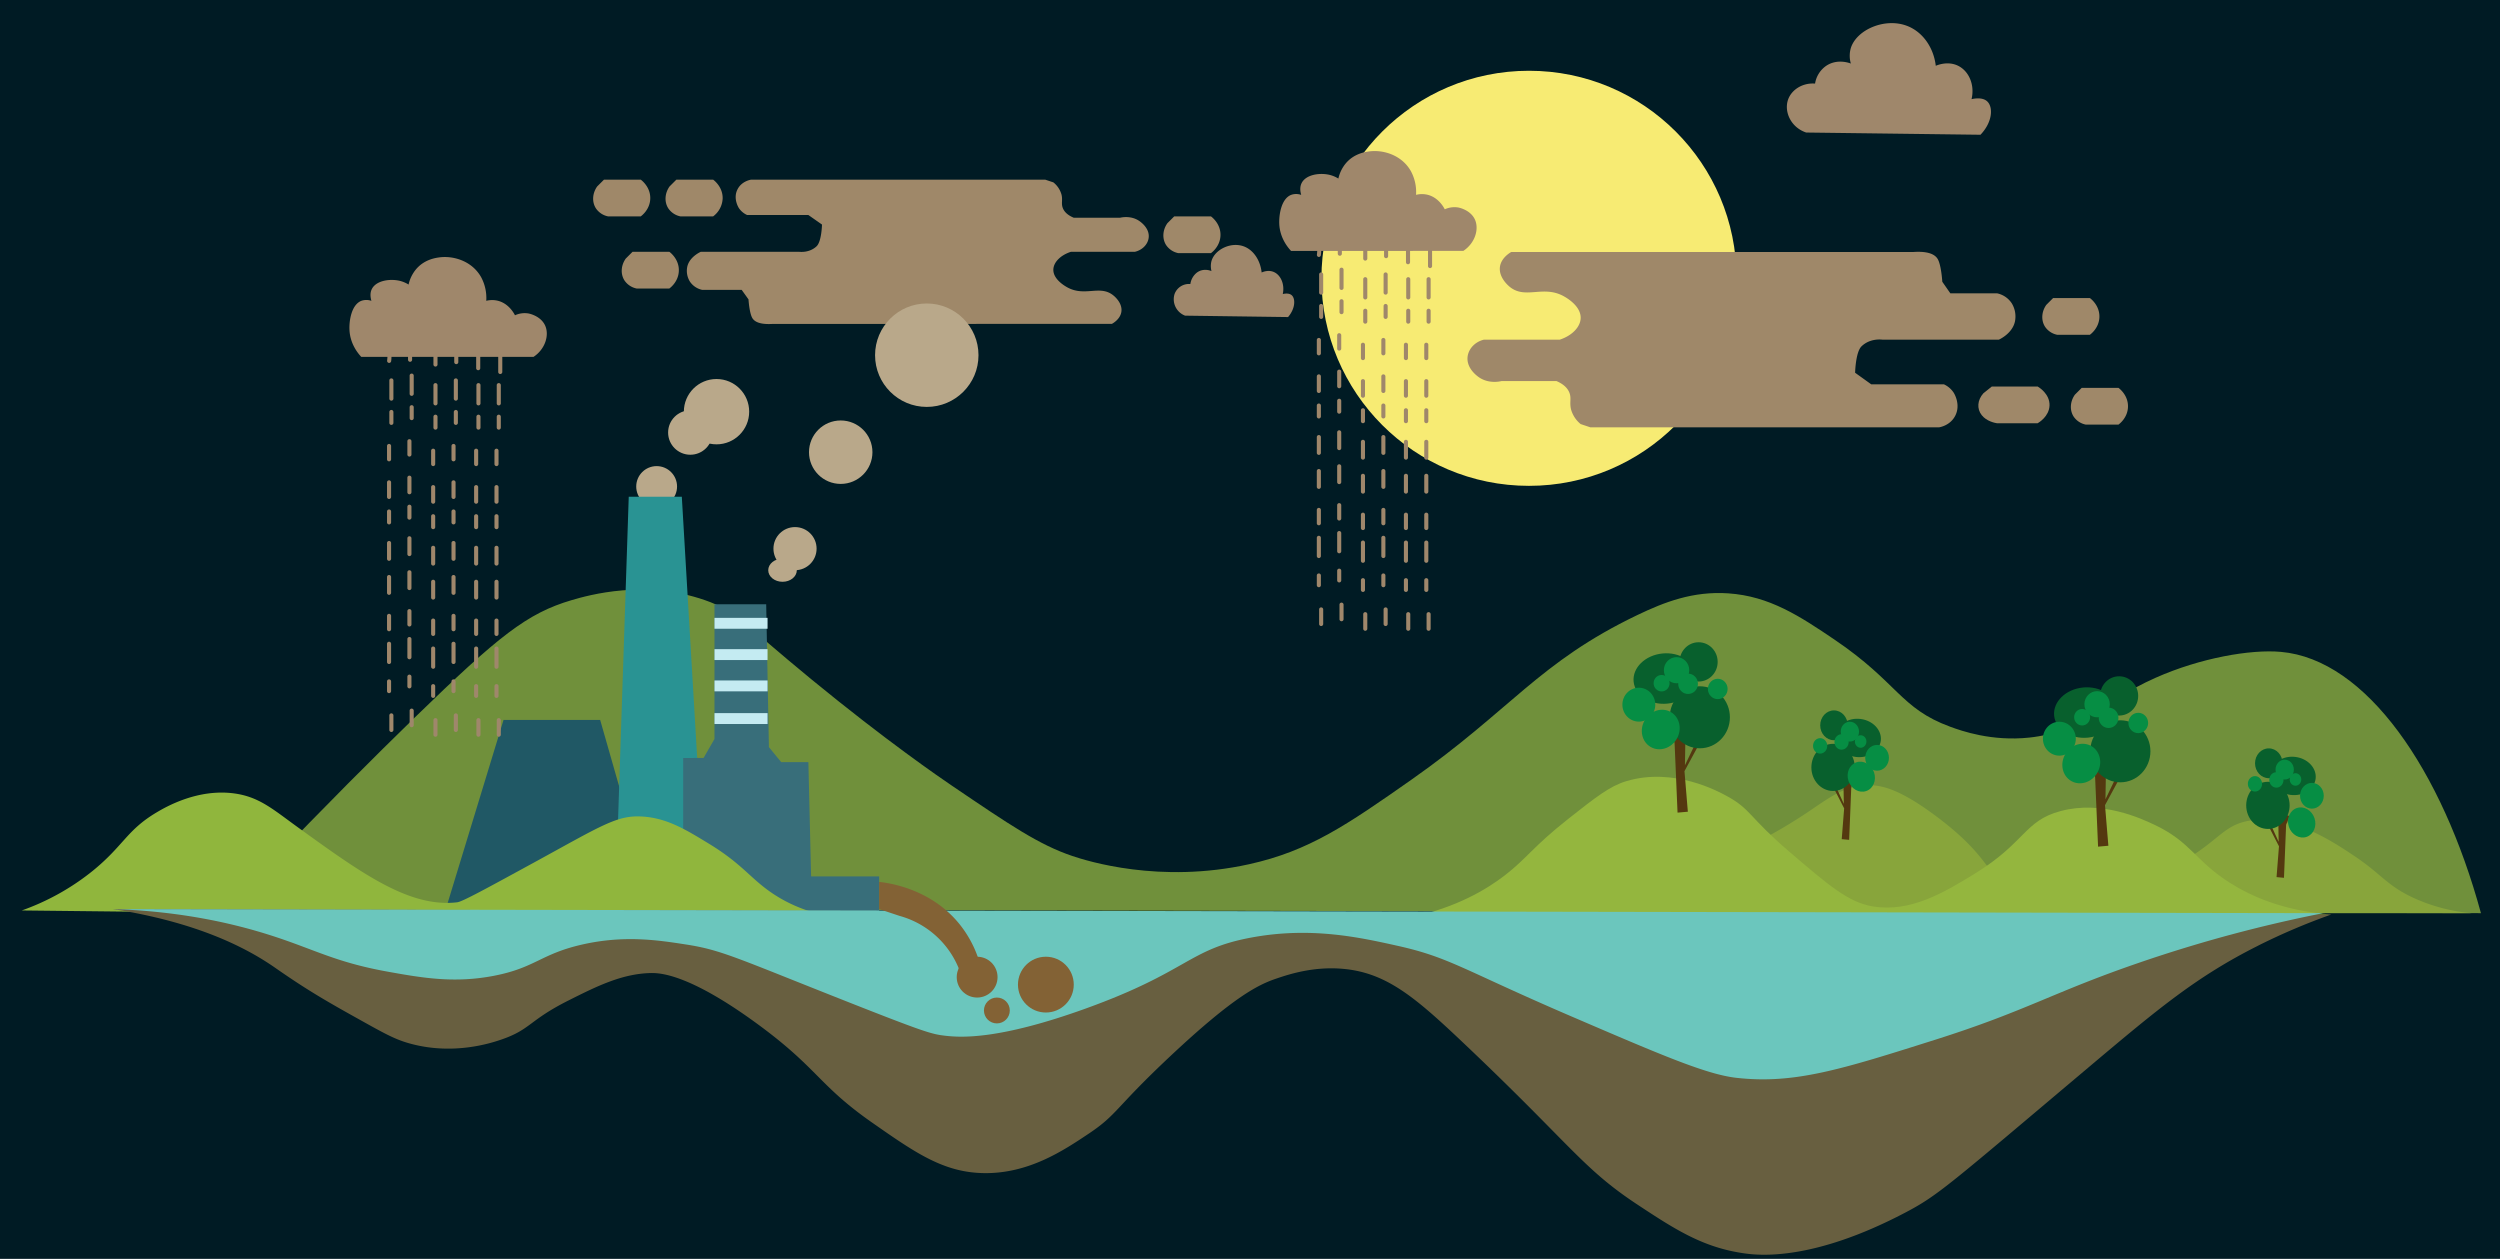 <svg xmlns="http://www.w3.org/2000/svg" viewBox="0 0 1837 925"><defs><style>.cls-1{fill:#001b24;}.cls-2{fill:#9f8869;}.cls-3{fill:#b9a88a;}.cls-4{fill:#70903b;}.cls-5{fill:#88a53b;}.cls-6{fill:#94b63e;}.cls-7{fill:#205865;}.cls-8{fill:#299393;}.cls-9{fill:#386e7a;}.cls-10{fill:#c4ebf2;}.cls-11{fill:#90b63d;}.cls-12{fill:#685f40;}.cls-13{fill:#6bc6bd;}.cls-14{fill:#f7eb73;}.cls-15{fill:#9f876b;}.cls-16{fill:#543810;}.cls-17{fill:#08602d;}.cls-18{fill:#068e44;}.cls-19{fill:#836235;}</style></defs><g id="Layer_5" data-name="Layer 5"><rect class="cls-1" width="1837" height="925"/></g><g id="Layer_2" data-name="Layer 2"><path class="cls-2" d="M795,285H579c-.72.11-7,1.2-10,7-3.62,6.88.78,13.67,1,14a14.36,14.36,0,0,0,6,5h45l10,7s-.26,12.5-4,16c-5.17,4.84-11.94,4.13-13,4H542s-8.34,3.51-10,11a15,15,0,0,0,2,11,14.53,14.53,0,0,0,9,6h29l5,7s.63,10.48,3,14c1.52,2.26,5.15,4.65,15,4H844c1-.56,6.26-3.59,7-9,.87-6.32-5-11.23-6-12-9.89-7.94-20.93,1.4-34-6-1.49-.84-10.25-5.81-10-13,.19-5.4,5.39-10.59,13-13h47c5.31-1.27,9.29-5.26,10-10,1-6.5-4.71-11-6-12-6.26-4.93-13.87-3.27-15-3H816c-5-2.1-7.08-4.73-8-7-1.4-3.45,0-5.84-1-10a17.4,17.4,0,0,0-6-9Z" transform="translate(-27 -153)"/><g id="Layer_6" data-name="Layer 6"><circle class="cls-3" cx="681" cy="261" r="38"/><circle class="cls-3" cx="526.5" cy="302.5" r="24"/><circle class="cls-3" cx="617.76" cy="332.27" r="23.31"/><circle class="cls-3" cx="584.18" cy="403.15" r="15.85"/><circle class="cls-3" cx="482.5" cy="357.5" r="15"/><ellipse class="cls-3" cx="575" cy="419" rx="10.5" ry="8.5"/><circle class="cls-3" cx="507.25" cy="317.82" r="16.32"/></g><path class="cls-4" d="M225,788c40.85-42.77,77.22-79,107-108,61.59-59.91,82.41-76.4,115-86,13.05-3.84,54-15.34,98,0,22.38,7.8,26.89,16,78,58,55.71,45.72,95,72.56,103,78,43,29.16,64.42,43.74,89,52,10.47,3.52,64,20.65,130,6,43.89-9.74,71.53-28.7,119-62,73.4-51.49,93.59-86.25,166-121,20-9.58,41-17.78,67-16,30.25,2.07,52.37,16.66,78,34,46.67,31.58,48.16,50.46,85,64,8.33,3.06,30.38,10.9,58,8,39-4.09,51.65-25.64,93-44,32.71-14.52,69.67-21,92-19,62.79,5.51,118.32,86.67,147,192L242,821Z" transform="translate(-27 -153)"/><path class="cls-5" d="M1270,793c38.11-14.2,65.9-30.23,85-43,15.51-10.37,27.19-19.85,45-20,9.24-.08,22.44,2.34,50,23,41.54,31.14,35.35,43.49,57,54,40.66,19.75,100.75-5.27,132-26,20.1-13.33,24-22.08,41-25,30.34-5.22,61,15.28,77,26,20.45,13.68,23.8,21.79,44,31a129.77,129.77,0,0,0,42,11H1263.47Z" transform="translate(-27 -153)"/><path class="cls-6" d="M1064,827c33.48-7.35,55.24-20.36,69-31,15.73-12.17,20.55-20.89,46-41,20.55-16.23,30.82-24.35,43-28,34.85-10.44,67.67,7.54,74,11,17.83,9.77,15.82,15.18,46,41,28.82,24.67,43.23,37,61,40,28.08,4.74,53.08-10.57,75-24,37.25-22.82,36.41-38.87,63-46,30.43-8.16,59.26,5.41,69,10,27.24,12.83,29.87,26.57,56,43,15.28,9.6,38.85,20.3,74,23Z" transform="translate(-27 -153)"/><path class="cls-2" d="M524,285h27c.54.39,7.26,5.36,7,14a17.26,17.26,0,0,1-7,13H527a14.09,14.09,0,0,1-9-6c-2.94-4.68-2.56-11,1-16Z" transform="translate(-27 -153)"/><path class="cls-2" d="M470.81,285h27c.54.39,7.26,5.36,7,14-.25,8-6.31,12.5-7,13h-24a14.09,14.09,0,0,1-9-6c-2.94-4.68-2.56-11,1-16Z" transform="translate(-27 -153)"/><path class="cls-2" d="M491.81,338h27c.54.39,7.26,5.36,7,14-.25,8-6.31,12.5-7,13h-24a14.09,14.09,0,0,1-9-6c-2.94-4.68-2.56-11,1-16Z" transform="translate(-27 -153)"/><path class="cls-2" d="M889.81,312h27c.54.39,7.26,5.36,7,14-.25,8-6.31,12.5-7,13h-24a14.09,14.09,0,0,1-9-6c-2.94-4.68-2.56-11,1-16Z" transform="translate(-27 -153)"/><path class="cls-2" d="M1556.64,438h27c.54.39,7.26,5.36,7,14-.25,8-6.31,12.5-7,13h-24a14.07,14.07,0,0,1-9-6c-2.94-4.68-2.56-11,1-16Z" transform="translate(-27 -153)"/><path class="cls-2" d="M1490.6,437h33.66c.68.39,9.06,5.36,8.73,14-.3,8-7.86,12.5-8.73,13h-29.92c-1.32-.21-7.58-1.35-11.22-6s-3.19-11,1.25-16Z" transform="translate(-27 -153)"/><path class="cls-2" d="M1535.64,372h27c.54.39,7.26,5.36,7,14-.25,8-6.31,12.5-7,13h-24a14.07,14.07,0,0,1-9-6c-2.94-4.68-2.56-11,1-16Z" transform="translate(-27 -153)"/></g><g id="Layer_3" data-name="Layer 3"><polygon class="cls-7" points="370 529 323 683 485 683 441 529 370 529"/><polygon class="cls-8" points="462 365 453 637 517 637 501 365 462 365"/><polygon class="cls-9" points="525 444 525 543 517 556.91 502 557 502 621 536 666 608 676 646 676 646 644 596 644 594 560 574 560 565 549 563 444 525 444"/><rect class="cls-10" x="525" y="454" width="39" height="8"/><rect class="cls-10" x="525" y="477" width="39" height="8"/><rect class="cls-10" x="525" y="500" width="39" height="8"/><rect class="cls-10" x="525" y="524" width="39" height="8"/><path class="cls-11" d="M673,829c-37.77,1.2-61.42-8.75-76-18-18.27-11.59-23.07-22.18-49-38-17.28-10.55-31-18.9-49-20-18.58-1.14-29.14,6.2-80,34-34.82,19-52.22,28.55-56,29-35.09,4.16-70.08-21.12-117-55-18.46-13.33-28.56-22.53-47-25-26.8-3.59-50.06,9.87-57,14-22,13.1-24.16,24.47-47,43a177.2,177.2,0,0,1-52,29Z" transform="translate(-27 -153)"/><path class="cls-12" d="M110,821c60.72,9.53,96.88,27.61,119,43,25.81,18,40.21,26,69,42,14.52,8.08,21.39,11.43,31,14,31.33,8.38,58.42-.43,66-3,22.12-7.5,20.37-14.15,50-29,20.28-10.17,38.91-19.5,60-20,6.48-.15,27.58.19,78,37,45.41,33.15,45,45.06,85,73,31.76,22.17,52.4,36.58,82,37,32.94.47,58.53-16.65,77-29,21.15-14.14,18.86-18.39,60-57,47.38-44.47,65.12-52.63,78-57,9.31-3.16,27.82-9.25,50-7,31.35,3.18,52.37,21.22,88,55,78.81,74.71,86.7,91.37,127,118,28.11,18.57,48.52,31.74,79,36,10.83,1.51,50.09,5.7,118-30,24.17-12.71,31.31-19.61,135-107,51.51-43.42,79.29-66.52,124-89a463.28,463.28,0,0,1,54-23Z" transform="translate(-27 -153)"/><path class="cls-13" d="M1600,860a1028.68,1028.68,0,0,1,134-36L110,821c50.83,1.58,89.32,10.86,115,19,32.79,10.39,48,20,87,27,25.62,4.62,49,8.62,78,3,30.44-5.9,34.41-16.1,65-23,30.93-7,55.93-3.11,76,0,26.45,4.09,36.8,9.79,121,43,54.15,21.36,59.74,22.89,69,24,11.67,1.4,39.39,3.34,104-20,75.26-27.19,75.1-43.36,121-52,44-8.28,80.06-.23,108,6,38.42,8.56,47.9,17.56,128,52,65.92,28.34,98.89,42.52,121,45,42.45,4.77,77-6.15,146-28C1516.61,895.6,1535.25,882.14,1600,860Z" transform="translate(-27 -153)"/></g><g id="Layer_4" data-name="Layer 4"><circle class="cls-14" cx="1123.5" cy="204.5" r="152.5"/><path class="cls-15" d="M1102.27,337.35c8.35-5.51,11.59-15.49,8.69-22.58-3.08-7.51-12-9.23-12.41-9.3a17.09,17.09,0,0,0-9.93,1.33c-.72-1.42-4.53-8.55-12.41-10.63a17.48,17.48,0,0,0-8.69,0,32.38,32.38,0,0,0-3.72-17.26c-6.69-12.06-20.56-16.11-31-14.61-2.79.4-11.31,1.61-17.37,9.29a26.64,26.64,0,0,0-5,10.63,22.16,22.16,0,0,0-6.2-2.66c-7.4-1.87-18.3-.34-21.1,6.65-.5,1.24-1.22,3.84,0,8a11,11,0,0,0-7.45,0c-7.35,2.95-8.95,14.92-8.68,21.26.44,10.55,6.56,17.66,8.68,19.92Z" transform="translate(-27 -153)"/><path class="cls-15" d="M994.12,331.75c.2.7.38,1.4.51,2.11a14.33,14.33,0,0,1,.24,1.93c0,.73.06,1.46,0,2.19s-.11,1.51-.17,1.93a1.55,1.55,0,0,0,1,1.85,1.51,1.51,0,0,0,1.84-1.05A22.52,22.52,0,0,0,997,331a1.5,1.5,0,0,0-2.89.8Z" transform="translate(-27 -153)"/><path class="cls-15" d="M1010,334.08v5.35a1.5,1.5,0,1,0,3,0v-5.35a1.5,1.5,0,1,0-3,0Z" transform="translate(-27 -153)"/><path class="cls-15" d="M1028.7,333.19V343a1.5,1.5,0,0,0,3,0v-9.81a1.51,1.51,0,0,0-1.5-1.5,1.53,1.53,0,0,0-1.5,1.5Z" transform="translate(-27 -153)"/><path class="cls-15" d="M1044,330.51v10.71a1.5,1.5,0,0,0,3,0V330.51a1.5,1.5,0,0,0-3,0Z" transform="translate(-27 -153)"/><path class="cls-15" d="M1060.11,331.41v14.26a1.5,1.5,0,0,0,3,0V331.41a1.5,1.5,0,0,0-3,0Z" transform="translate(-27 -153)"/><path class="cls-15" d="M1076.3,328v20.51a1.5,1.5,0,0,0,3,0V328a1.5,1.5,0,0,0-3,0Z" transform="translate(-27 -153)"/><path class="cls-15" d="M1028.7,358.16v13.38a1.5,1.5,0,0,0,3,0V358.16a1.5,1.5,0,0,0-3,0Z" transform="translate(-27 -153)"/><path class="cls-15" d="M1028.7,381.35v8a1.5,1.5,0,1,0,3,0v-8a1.5,1.5,0,0,0-3,0Z" transform="translate(-27 -153)"/><path class="cls-15" d="M1027,406.32v9.81a1.5,1.5,0,1,0,3,0v-9.81a1.5,1.5,0,1,0-3,0Z" transform="translate(-27 -153)"/><path class="cls-15" d="M1027,433.07v10.7a1.5,1.5,0,0,0,3,0v-10.7a1.5,1.5,0,1,0-3,0Z" transform="translate(-27 -153)"/><path class="cls-15" d="M1027,454.47v8a1.5,1.5,0,0,0,3,0v-8a1.5,1.5,0,0,0-3,0Z" transform="translate(-27 -153)"/><path class="cls-15" d="M1027,477.66v11.6a1.5,1.5,0,0,0,3,0v-11.6a1.5,1.5,0,0,0-3,0Z" transform="translate(-27 -153)"/><path class="cls-15" d="M1027,502.63v11.6a1.5,1.5,0,0,0,3,0v-11.6a1.5,1.5,0,0,0-3,0Z" transform="translate(-27 -153)"/><path class="cls-15" d="M1027,531.17V541a1.5,1.5,0,0,0,3,0v-9.81a1.5,1.5,0,0,0-3,0Z" transform="translate(-27 -153)"/><path class="cls-15" d="M1027,551.68v13.38a1.5,1.5,0,0,0,3,0V551.68a1.5,1.5,0,0,0-3,0Z" transform="translate(-27 -153)"/><path class="cls-15" d="M1027,579.33v7.13a1.5,1.5,0,0,0,3,0v-7.13a1.5,1.5,0,1,0-3,0Z" transform="translate(-27 -153)"/><path class="cls-15" d="M1028.7,604.3V615a1.5,1.5,0,0,0,3,0V604.3a1.5,1.5,0,0,0-3,0Z" transform="translate(-27 -153)"/><path class="cls-15" d="M1043.66,354.67V368a1.5,1.5,0,0,0,3,0V354.67a1.5,1.5,0,0,0-3,0Z" transform="translate(-27 -153)"/><path class="cls-15" d="M1043.66,377.85v8a1.5,1.5,0,0,0,3,0v-8a1.5,1.5,0,0,0-3,0Z" transform="translate(-27 -153)"/><path class="cls-15" d="M1042,402.82v9.81a1.5,1.5,0,1,0,3,0v-9.81a1.5,1.5,0,1,0-3,0Z" transform="translate(-27 -153)"/><path class="cls-15" d="M1042,429.58v10.7a1.5,1.5,0,0,0,3,0v-10.7a1.5,1.5,0,1,0-3,0Z" transform="translate(-27 -153)"/><path class="cls-15" d="M1042,451v8a1.5,1.5,0,0,0,3,0v-8a1.5,1.5,0,0,0-3,0Z" transform="translate(-27 -153)"/><path class="cls-15" d="M1042,474.17v11.59a1.5,1.5,0,0,0,3,0V474.17a1.5,1.5,0,0,0-3,0Z" transform="translate(-27 -153)"/><path class="cls-15" d="M1042,499.14v11.59a1.5,1.5,0,0,0,3,0V499.14a1.5,1.5,0,0,0-3,0Z" transform="translate(-27 -153)"/><path class="cls-15" d="M1042,527.68v9.81a1.5,1.5,0,0,0,3,0v-9.81a1.5,1.5,0,1,0-3,0Z" transform="translate(-27 -153)"/><path class="cls-15" d="M1042,548.19v13.38a1.5,1.5,0,0,0,3,0V548.19a1.5,1.5,0,0,0-3,0Z" transform="translate(-27 -153)"/><path class="cls-15" d="M1042,575.83V583a1.5,1.5,0,0,0,3,0v-7.14a1.5,1.5,0,1,0-3,0Z" transform="translate(-27 -153)"/><path class="cls-15" d="M1043.66,600.81v10.7a1.5,1.5,0,0,0,3,0v-10.7a1.5,1.5,0,0,0-3,0Z" transform="translate(-27 -153)"/><path class="cls-15" d="M1060.28,358.16v13.38a1.5,1.5,0,0,0,3,0V358.16a1.5,1.5,0,0,0-3,0Z" transform="translate(-27 -153)"/><path class="cls-15" d="M1060.28,381.35v8a1.5,1.5,0,1,0,3,0v-8a1.5,1.5,0,0,0-3,0Z" transform="translate(-27 -153)"/><path class="cls-15" d="M1058.58,406.32v9.81a1.5,1.5,0,1,0,3,0v-9.81a1.5,1.5,0,1,0-3,0Z" transform="translate(-27 -153)"/><path class="cls-15" d="M1058.58,433.07v10.7a1.5,1.5,0,0,0,3,0v-10.7a1.5,1.5,0,1,0-3,0Z" transform="translate(-27 -153)"/><path class="cls-15" d="M1058.58,454.47v8a1.5,1.5,0,0,0,3,0v-8a1.5,1.5,0,0,0-3,0Z" transform="translate(-27 -153)"/><path class="cls-15" d="M1058.58,477.66v11.6a1.5,1.5,0,0,0,3,0v-11.6a1.5,1.5,0,0,0-3,0Z" transform="translate(-27 -153)"/><path class="cls-15" d="M1058.58,502.63v11.6a1.5,1.5,0,0,0,3,0v-11.6a1.5,1.5,0,0,0-3,0Z" transform="translate(-27 -153)"/><path class="cls-15" d="M1058.58,531.17V541a1.5,1.5,0,0,0,3,0v-9.81a1.5,1.5,0,0,0-3,0Z" transform="translate(-27 -153)"/><path class="cls-15" d="M1058.58,551.68v13.38a1.5,1.5,0,0,0,3,0V551.68a1.5,1.5,0,0,0-3,0Z" transform="translate(-27 -153)"/><path class="cls-15" d="M1058.58,579.33v7.13a1.5,1.5,0,0,0,3,0v-7.13a1.5,1.5,0,1,0-3,0Z" transform="translate(-27 -153)"/><path class="cls-15" d="M1060.28,604.3V615a1.5,1.5,0,0,0,3,0V604.3a1.5,1.5,0,0,0-3,0Z" transform="translate(-27 -153)"/><path class="cls-15" d="M1075.24,358.16v13.38a1.5,1.5,0,0,0,3,0V358.16a1.5,1.5,0,0,0-3,0Z" transform="translate(-27 -153)"/><path class="cls-15" d="M1075.24,381.35v8a1.5,1.5,0,1,0,3,0v-8a1.5,1.5,0,0,0-3,0Z" transform="translate(-27 -153)"/><path class="cls-15" d="M1073.54,406.32v9.81a1.5,1.5,0,1,0,3,0v-9.81a1.5,1.5,0,1,0-3,0Z" transform="translate(-27 -153)"/><path class="cls-15" d="M1073.54,433.07v10.7a1.5,1.5,0,0,0,3,0v-10.7a1.5,1.5,0,1,0-3,0Z" transform="translate(-27 -153)"/><path class="cls-15" d="M1073.54,454.47v8a1.5,1.5,0,0,0,3,0v-8a1.5,1.5,0,0,0-3,0Z" transform="translate(-27 -153)"/><path class="cls-15" d="M1073.54,477.66v11.6a1.5,1.5,0,0,0,3,0v-11.6a1.5,1.5,0,0,0-3,0Z" transform="translate(-27 -153)"/><path class="cls-15" d="M1073.54,502.63v11.6a1.5,1.5,0,0,0,3,0v-11.6a1.5,1.5,0,0,0-3,0Z" transform="translate(-27 -153)"/><path class="cls-15" d="M1073.54,531.17V541a1.5,1.5,0,0,0,3,0v-9.81a1.5,1.5,0,0,0-3,0Z" transform="translate(-27 -153)"/><path class="cls-15" d="M1073.54,551.68v13.38a1.5,1.5,0,0,0,3,0V551.68a1.5,1.5,0,0,0-3,0Z" transform="translate(-27 -153)"/><path class="cls-15" d="M1073.54,579.33v7.13a1.5,1.5,0,0,0,3,0v-7.13a1.5,1.5,0,1,0-3,0Z" transform="translate(-27 -153)"/><path class="cls-15" d="M1075.24,604.3V615a1.5,1.5,0,0,0,3,0V604.3a1.5,1.5,0,0,0-3,0Z" transform="translate(-27 -153)"/><path class="cls-15" d="M996.29,354.67V368a1.5,1.5,0,0,0,3,0V354.67a1.5,1.5,0,0,0-3,0Z" transform="translate(-27 -153)"/><path class="cls-15" d="M996.29,377.85v8a1.5,1.5,0,1,0,3,0v-8a1.5,1.5,0,1,0-3,0Z" transform="translate(-27 -153)"/><path class="cls-15" d="M994.59,402.82v9.81a1.5,1.5,0,0,0,3,0v-9.81a1.5,1.5,0,0,0-3,0Z" transform="translate(-27 -153)"/><path class="cls-15" d="M994.59,429.58v10.7a1.5,1.5,0,0,0,3,0v-10.7a1.5,1.5,0,0,0-3,0Z" transform="translate(-27 -153)"/><path class="cls-15" d="M994.59,451v8a1.5,1.5,0,0,0,3,0v-8a1.5,1.5,0,0,0-3,0Z" transform="translate(-27 -153)"/><path class="cls-15" d="M994.59,474.17v11.59a1.5,1.5,0,0,0,3,0V474.17a1.5,1.5,0,0,0-3,0Z" transform="translate(-27 -153)"/><path class="cls-15" d="M994.59,499.14v11.59a1.5,1.5,0,0,0,3,0V499.14a1.5,1.5,0,0,0-3,0Z" transform="translate(-27 -153)"/><path class="cls-15" d="M994.59,527.68v9.81a1.5,1.5,0,0,0,3,0v-9.81a1.5,1.5,0,0,0-3,0Z" transform="translate(-27 -153)"/><path class="cls-15" d="M994.59,548.19v13.38a1.5,1.5,0,0,0,3,0V548.19a1.5,1.5,0,0,0-3,0Z" transform="translate(-27 -153)"/><path class="cls-15" d="M994.59,575.83V583a1.5,1.5,0,0,0,3,0v-7.14a1.5,1.5,0,0,0-3,0Z" transform="translate(-27 -153)"/><path class="cls-15" d="M996.29,600.81v10.7a1.5,1.5,0,0,0,3,0v-10.7a1.5,1.5,0,0,0-3,0Z" transform="translate(-27 -153)"/><path class="cls-15" d="M1011.25,351.17v13.38a1.5,1.5,0,0,0,3,0V351.17a1.5,1.5,0,0,0-3,0Z" transform="translate(-27 -153)"/><path class="cls-15" d="M1011.25,374.36v8a1.5,1.5,0,0,0,3,0v-8a1.5,1.5,0,0,0-3,0Z" transform="translate(-27 -153)"/><path class="cls-15" d="M1009.55,399.33v9.81a1.5,1.5,0,1,0,3,0v-9.81a1.5,1.5,0,1,0-3,0Z" transform="translate(-27 -153)"/><path class="cls-15" d="M1009.55,426.09v10.7a1.5,1.5,0,0,0,3,0v-10.7a1.5,1.5,0,1,0-3,0Z" transform="translate(-27 -153)"/><path class="cls-15" d="M1009.55,447.49v8a1.5,1.5,0,0,0,3,0v-8a1.51,1.51,0,0,0-1.5-1.5,1.53,1.53,0,0,0-1.5,1.5Z" transform="translate(-27 -153)"/><path class="cls-15" d="M1009.55,470.68v11.59a1.5,1.5,0,0,0,3,0V470.68a1.5,1.5,0,0,0-3,0Z" transform="translate(-27 -153)"/><path class="cls-15" d="M1009.55,495.65v11.59a1.5,1.5,0,0,0,3,0V495.65a1.5,1.5,0,0,0-3,0Z" transform="translate(-27 -153)"/><path class="cls-15" d="M1009.55,524.18V534a1.5,1.5,0,0,0,3,0v-9.81a1.5,1.5,0,0,0-3,0Z" transform="translate(-27 -153)"/><path class="cls-15" d="M1009.55,544.7v13.37a1.5,1.5,0,0,0,3,0V544.7a1.5,1.5,0,0,0-3,0Z" transform="translate(-27 -153)"/><path class="cls-15" d="M1009.55,572.34v7.14a1.5,1.5,0,0,0,3,0v-7.14a1.5,1.5,0,1,0-3,0Z" transform="translate(-27 -153)"/><path class="cls-15" d="M1011.25,597.31V608a1.5,1.5,0,0,0,3,0v-10.7a1.5,1.5,0,0,0-3,0Z" transform="translate(-27 -153)"/><path class="cls-15" d="M419.06,415.22c8.35-5.51,11.59-15.5,8.69-22.58-3.08-7.51-12-9.23-12.41-9.3a17,17,0,0,0-9.93,1.33c-.72-1.42-4.53-8.56-12.41-10.63a17.36,17.36,0,0,0-8.69,0,32.41,32.41,0,0,0-3.72-17.27c-6.69-12.06-20.56-16.1-31-14.61-2.8.4-11.32,1.62-17.37,9.3a26.58,26.58,0,0,0-5,10.63,22,22,0,0,0-6.2-2.66c-7.4-1.87-18.3-.35-21.1,6.64-.5,1.24-1.22,3.85,0,8a11,11,0,0,0-7.45,0c-7.35,2.95-9,14.91-8.68,21.25.44,10.56,6.56,17.67,8.68,19.93Z" transform="translate(-27 -153)"/><path class="cls-15" d="M310.91,409.62a21.61,21.61,0,0,1,.51,2.11,14.33,14.33,0,0,1,.24,1.93c0,.73.06,1.45,0,2.18s-.11,1.52-.17,1.94a1.54,1.54,0,0,0,1.05,1.84,1.5,1.5,0,0,0,1.84-1,22.52,22.52,0,0,0-.62-9.76,1.5,1.5,0,1,0-2.89.8Z" transform="translate(-27 -153)"/><path class="cls-15" d="M326.82,412v5.35a1.5,1.5,0,0,0,3,0V412a1.5,1.5,0,0,0-3,0Z" transform="translate(-27 -153)"/><path class="cls-15" d="M345.49,411.05v9.81a1.5,1.5,0,0,0,3,0v-9.81a1.5,1.5,0,1,0-3,0Z" transform="translate(-27 -153)"/><path class="cls-15" d="M360.77,408.38v10.7a1.5,1.5,0,0,0,3,0v-10.7a1.5,1.5,0,0,0-3,0Z" transform="translate(-27 -153)"/><path class="cls-15" d="M376.89,409.27v14.27a1.5,1.5,0,0,0,3,0V409.27a1.5,1.5,0,0,0-3,0Z" transform="translate(-27 -153)"/><path class="cls-15" d="M393.09,405.81v20.52a1.5,1.5,0,0,0,3,0V405.81a1.5,1.5,0,0,0-3,0Z" transform="translate(-27 -153)"/><path class="cls-15" d="M345.49,436V449.4a1.5,1.5,0,0,0,3,0V436a1.5,1.5,0,0,0-3,0Z" transform="translate(-27 -153)"/><path class="cls-15" d="M345.49,459.21v8a1.5,1.5,0,0,0,3,0v-8a1.5,1.5,0,0,0-3,0Z" transform="translate(-27 -153)"/><path class="cls-15" d="M343.79,484.18V494a1.5,1.5,0,0,0,3,0v-9.81a1.5,1.5,0,0,0-3,0Z" transform="translate(-27 -153)"/><path class="cls-15" d="M343.79,510.94v10.7a1.5,1.5,0,0,0,3,0v-10.7a1.5,1.5,0,0,0-3,0Z" transform="translate(-27 -153)"/><path class="cls-15" d="M343.79,532.34v8a1.5,1.5,0,0,0,3,0v-8a1.5,1.5,0,0,0-3,0Z" transform="translate(-27 -153)"/><path class="cls-15" d="M343.79,555.53v11.59a1.5,1.5,0,0,0,3,0V555.53a1.5,1.5,0,0,0-3,0Z" transform="translate(-27 -153)"/><path class="cls-15" d="M343.79,580.5v11.59a1.5,1.5,0,0,0,3,0V580.5a1.5,1.5,0,0,0-3,0Z" transform="translate(-27 -153)"/><path class="cls-15" d="M343.79,609v9.81a1.5,1.5,0,0,0,3,0V609a1.5,1.5,0,0,0-3,0Z" transform="translate(-27 -153)"/><path class="cls-15" d="M343.79,629.55v13.37a1.5,1.5,0,0,0,3,0V629.55a1.5,1.5,0,0,0-3,0Z" transform="translate(-27 -153)"/><path class="cls-15" d="M343.79,657.19v7.14a1.5,1.5,0,0,0,3,0v-7.14a1.5,1.5,0,0,0-3,0Z" transform="translate(-27 -153)"/><path class="cls-15" d="M345.49,682.16v10.7a1.5,1.5,0,0,0,3,0v-10.7a1.5,1.5,0,0,0-3,0Z" transform="translate(-27 -153)"/><path class="cls-15" d="M360.45,432.53v13.38a1.5,1.5,0,0,0,3,0V432.53a1.5,1.5,0,0,0-3,0Z" transform="translate(-27 -153)"/><path class="cls-15" d="M360.45,455.72v8a1.5,1.5,0,0,0,3,0v-8a1.51,1.51,0,0,0-1.5-1.5,1.53,1.53,0,0,0-1.5,1.5Z" transform="translate(-27 -153)"/><path class="cls-15" d="M358.75,480.69v9.81a1.5,1.5,0,0,0,3,0v-9.81a1.51,1.51,0,0,0-1.5-1.5,1.53,1.53,0,0,0-1.5,1.5Z" transform="translate(-27 -153)"/><path class="cls-15" d="M358.75,507.44v10.71a1.5,1.5,0,0,0,3,0V507.44a1.5,1.5,0,0,0-3,0Z" transform="translate(-27 -153)"/><path class="cls-15" d="M358.75,528.85v8a1.5,1.5,0,0,0,3,0v-8a1.5,1.5,0,0,0-3,0Z" transform="translate(-27 -153)"/><path class="cls-15" d="M358.75,552v11.6a1.5,1.5,0,0,0,3,0V552a1.5,1.5,0,0,0-3,0Z" transform="translate(-27 -153)"/><path class="cls-15" d="M358.75,577v11.6a1.5,1.5,0,0,0,3,0V577a1.5,1.5,0,0,0-3,0Z" transform="translate(-27 -153)"/><path class="cls-15" d="M358.75,605.54v9.81a1.5,1.5,0,0,0,3,0v-9.81a1.5,1.5,0,0,0-3,0Z" transform="translate(-27 -153)"/><path class="cls-15" d="M358.75,626.05v13.38a1.5,1.5,0,0,0,3,0V626.05a1.5,1.5,0,0,0-3,0Z" transform="translate(-27 -153)"/><path class="cls-15" d="M358.75,653.7v7.13a1.5,1.5,0,0,0,3,0V653.7a1.5,1.5,0,0,0-3,0Z" transform="translate(-27 -153)"/><path class="cls-15" d="M360.45,678.67v10.7a1.5,1.5,0,0,0,3,0v-10.7a1.5,1.5,0,0,0-3,0Z" transform="translate(-27 -153)"/><path class="cls-15" d="M377.07,436V449.4a1.5,1.5,0,0,0,3,0V436a1.5,1.5,0,0,0-3,0Z" transform="translate(-27 -153)"/><path class="cls-15" d="M377.07,459.21v8a1.5,1.5,0,0,0,3,0v-8a1.5,1.5,0,0,0-3,0Z" transform="translate(-27 -153)"/><path class="cls-15" d="M375.37,484.18V494a1.5,1.5,0,0,0,3,0v-9.81a1.5,1.5,0,1,0-3,0Z" transform="translate(-27 -153)"/><path class="cls-15" d="M375.37,510.94v10.7a1.5,1.5,0,0,0,3,0v-10.7a1.5,1.5,0,1,0-3,0Z" transform="translate(-27 -153)"/><path class="cls-15" d="M375.37,532.34v8a1.5,1.5,0,0,0,3,0v-8a1.5,1.5,0,0,0-3,0Z" transform="translate(-27 -153)"/><path class="cls-15" d="M375.37,555.53v11.59a1.5,1.5,0,0,0,3,0V555.53a1.5,1.5,0,0,0-3,0Z" transform="translate(-27 -153)"/><path class="cls-15" d="M375.37,580.5v11.59a1.5,1.5,0,0,0,3,0V580.5a1.5,1.5,0,0,0-3,0Z" transform="translate(-27 -153)"/><path class="cls-15" d="M375.37,609v9.81a1.5,1.5,0,0,0,3,0V609a1.5,1.5,0,0,0-3,0Z" transform="translate(-27 -153)"/><path class="cls-15" d="M375.37,629.55v13.37a1.5,1.5,0,0,0,3,0V629.55a1.5,1.5,0,0,0-3,0Z" transform="translate(-27 -153)"/><path class="cls-15" d="M375.37,657.19v7.14a1.5,1.5,0,0,0,3,0v-7.14a1.5,1.5,0,0,0-3,0Z" transform="translate(-27 -153)"/><path class="cls-15" d="M377.07,682.16v10.7a1.5,1.5,0,0,0,3,0v-10.7a1.5,1.5,0,0,0-3,0Z" transform="translate(-27 -153)"/><path class="cls-15" d="M392,436V449.4a1.5,1.5,0,0,0,3,0V436a1.5,1.5,0,0,0-3,0Z" transform="translate(-27 -153)"/><path class="cls-15" d="M392,459.21v8a1.5,1.5,0,0,0,3,0v-8a1.5,1.5,0,0,0-3,0Z" transform="translate(-27 -153)"/><path class="cls-15" d="M390.33,484.18V494a1.5,1.5,0,0,0,3,0v-9.81a1.5,1.5,0,0,0-3,0Z" transform="translate(-27 -153)"/><path class="cls-15" d="M390.33,510.94v10.7a1.5,1.5,0,0,0,3,0v-10.7a1.5,1.5,0,0,0-3,0Z" transform="translate(-27 -153)"/><path class="cls-15" d="M390.33,532.34v8a1.5,1.5,0,0,0,3,0v-8a1.5,1.5,0,0,0-3,0Z" transform="translate(-27 -153)"/><path class="cls-15" d="M390.33,555.53v11.59a1.5,1.5,0,0,0,3,0V555.53a1.5,1.5,0,0,0-3,0Z" transform="translate(-27 -153)"/><path class="cls-15" d="M390.33,580.5v11.59a1.5,1.5,0,0,0,3,0V580.5a1.5,1.5,0,0,0-3,0Z" transform="translate(-27 -153)"/><path class="cls-15" d="M390.33,609v9.81a1.5,1.5,0,0,0,3,0V609a1.5,1.5,0,0,0-3,0Z" transform="translate(-27 -153)"/><path class="cls-15" d="M390.33,629.55v13.37a1.5,1.5,0,0,0,3,0V629.55a1.5,1.5,0,0,0-3,0Z" transform="translate(-27 -153)"/><path class="cls-15" d="M390.33,657.19v7.14a1.5,1.5,0,0,0,3,0v-7.14a1.5,1.5,0,0,0-3,0Z" transform="translate(-27 -153)"/><path class="cls-15" d="M392,682.16v10.7a1.5,1.5,0,0,0,3,0v-10.7a1.5,1.5,0,0,0-3,0Z" transform="translate(-27 -153)"/><path class="cls-15" d="M313.08,432.53v13.38a1.5,1.5,0,0,0,3,0V432.53a1.5,1.5,0,0,0-3,0Z" transform="translate(-27 -153)"/><path class="cls-15" d="M313.08,455.72v8a1.5,1.5,0,0,0,3,0v-8a1.51,1.51,0,0,0-1.5-1.5,1.53,1.53,0,0,0-1.5,1.5Z" transform="translate(-27 -153)"/><path class="cls-15" d="M311.38,480.69v9.81a1.5,1.5,0,0,0,3,0v-9.81a1.51,1.51,0,0,0-1.5-1.5,1.53,1.53,0,0,0-1.5,1.5Z" transform="translate(-27 -153)"/><path class="cls-15" d="M311.38,507.44v10.71a1.5,1.5,0,0,0,3,0V507.44a1.5,1.5,0,1,0-3,0Z" transform="translate(-27 -153)"/><path class="cls-15" d="M311.38,528.85v8a1.5,1.5,0,0,0,3,0v-8a1.5,1.5,0,0,0-3,0Z" transform="translate(-27 -153)"/><path class="cls-15" d="M311.38,552v11.6a1.5,1.5,0,0,0,3,0V552a1.5,1.5,0,0,0-3,0Z" transform="translate(-27 -153)"/><path class="cls-15" d="M311.38,577v11.6a1.5,1.5,0,0,0,3,0V577a1.5,1.5,0,0,0-3,0Z" transform="translate(-27 -153)"/><path class="cls-15" d="M311.38,605.54v9.81a1.5,1.5,0,0,0,3,0v-9.81a1.5,1.5,0,0,0-3,0Z" transform="translate(-27 -153)"/><path class="cls-15" d="M311.38,626.05v13.38a1.5,1.5,0,0,0,3,0V626.05a1.5,1.5,0,0,0-3,0Z" transform="translate(-27 -153)"/><path class="cls-15" d="M311.38,653.7v7.13a1.5,1.5,0,0,0,3,0V653.7a1.5,1.5,0,0,0-3,0Z" transform="translate(-27 -153)"/><path class="cls-15" d="M313.08,678.67v10.7a1.5,1.5,0,0,0,3,0v-10.7a1.5,1.5,0,0,0-3,0Z" transform="translate(-27 -153)"/><path class="cls-15" d="M328,429v13.38a1.5,1.5,0,0,0,3,0V429a1.5,1.5,0,0,0-3,0Z" transform="translate(-27 -153)"/><path class="cls-15" d="M328,452.23v8a1.5,1.5,0,0,0,3,0v-8a1.5,1.5,0,0,0-3,0Z" transform="translate(-27 -153)"/><path class="cls-15" d="M326.34,477.2V487a1.5,1.5,0,0,0,3,0V477.2a1.5,1.5,0,0,0-3,0Z" transform="translate(-27 -153)"/><path class="cls-15" d="M326.34,504v10.7a1.5,1.5,0,0,0,3,0V504a1.5,1.5,0,0,0-3,0Z" transform="translate(-27 -153)"/><path class="cls-15" d="M326.34,525.35v8a1.5,1.5,0,0,0,3,0v-8a1.5,1.5,0,0,0-3,0Z" transform="translate(-27 -153)"/><path class="cls-15" d="M326.34,548.54v11.59a1.5,1.5,0,0,0,3,0V548.54a1.5,1.5,0,0,0-3,0Z" transform="translate(-27 -153)"/><path class="cls-15" d="M326.34,573.51v11.6a1.5,1.5,0,0,0,3,0v-11.6a1.5,1.5,0,0,0-3,0Z" transform="translate(-27 -153)"/><path class="cls-15" d="M326.34,602.05v9.81a1.5,1.5,0,0,0,3,0v-9.81a1.51,1.51,0,0,0-1.5-1.5,1.53,1.53,0,0,0-1.5,1.5Z" transform="translate(-27 -153)"/><path class="cls-15" d="M326.34,622.56v13.38a1.5,1.5,0,0,0,3,0V622.56a1.5,1.5,0,0,0-3,0Z" transform="translate(-27 -153)"/><path class="cls-15" d="M326.34,650.21v7.13a1.51,1.51,0,0,0,1.5,1.5,1.53,1.53,0,0,0,1.5-1.5v-7.13a1.5,1.5,0,0,0-3,0Z" transform="translate(-27 -153)"/><path class="cls-15" d="M328,675.18v10.7a1.5,1.5,0,0,0,3,0v-10.7a1.5,1.5,0,0,0-3,0Z" transform="translate(-27 -153)"/><path class="cls-15" d="M1354.18,250.38C1343,246.69,1337.59,235,1341,225.86c2.74-7.23,10.81-12.13,19.71-11.44a19.54,19.54,0,0,1,8.22-13.08c8.25-5.49,17.33-1.94,18.07-1.63a20.35,20.35,0,0,1,0-11.44c4.19-13.34,24.75-22.42,41.06-16.35,11.63,4.33,19.76,15.86,21.35,29.42,1.34-.57,9-3.67,16.43,0,7.95,3.94,12.36,14.08,9.85,24.52,1.72-.4,8-1.65,11.5,1.63,4.5,4.19,4,15.18-4.93,24.52Z" transform="translate(-27 -153)"/><path class="cls-15" d="M897.8,384.94a12.88,12.88,0,0,1-7.75-15.84,11.26,11.26,0,0,1,11.63-7.39,12.93,12.93,0,0,1,4.85-8.45c4.88-3.55,10.24-1.26,10.67-1.06a14.52,14.52,0,0,1,0-7.39c2.48-8.62,14.62-14.49,24.25-10.57,6.86,2.8,11.67,10.25,12.61,19,.79-.37,5.32-2.38,9.7,0,4.69,2.54,7.29,9.09,5.82,15.84,1-.26,4.7-1.07,6.79,1.06,2.65,2.7,2.33,9.8-2.91,15.84Z" transform="translate(-27 -153)"/><polygon class="cls-16" points="1249.91 537.7 1238.09 562.33 1238.44 541.57 1238.42 533 1227.02 537.58 1230.48 545.85 1232.66 597.12 1240.23 596.45 1237.75 566.65 1252.78 538.88 1249.91 537.7"/><ellipse class="cls-17" cx="1249.02" cy="527.06" rx="22.11" ry="22.79"/><ellipse class="cls-17" cx="1248.14" cy="486.36" rx="14" ry="14.43"/><ellipse class="cls-17" cx="1250.43" cy="651.58" rx="23.15" ry="18.51" transform="translate(-84.35 -28.54) rotate(-5.57)"/><ellipse class="cls-18" cx="1262.2" cy="506.24" rx="7.25" ry="7.48"/><ellipse class="cls-18" cx="1231.94" cy="492.47" rx="9.33" ry="9.61"/><ellipse class="cls-18" cx="1220.94" cy="502.02" rx="5.87" ry="6.05"/><ellipse class="cls-18" cx="1247.3" cy="689.03" rx="14.81" ry="13.61" transform="translate(3.17 1277.04) rotate(-60.25)"/><ellipse class="cls-18" cx="1204.22" cy="517.79" rx="12.09" ry="12.46"/><ellipse class="cls-18" cx="1240.39" cy="502.45" rx="7.25" ry="7.48"/><polygon class="cls-16" points="1558.91 562.7 1547.09 587.33 1547.44 566.57 1547.42 558 1536.02 562.58 1539.48 570.85 1541.66 622.12 1549.23 621.45 1546.75 591.65 1561.78 563.88 1558.91 562.7"/><ellipse class="cls-17" cx="1558.02" cy="552.06" rx="22.11" ry="22.79"/><ellipse class="cls-17" cx="1557.14" cy="511.36" rx="14" ry="14.43"/><ellipse class="cls-17" cx="1559.43" cy="676.58" rx="23.15" ry="18.51" transform="translate(-85.31 1.57) rotate(-5.57)"/><ellipse class="cls-18" cx="1571.2" cy="531.24" rx="7.25" ry="7.48"/><ellipse class="cls-18" cx="1540.94" cy="517.47" rx="9.33" ry="9.61"/><ellipse class="cls-18" cx="1529.94" cy="527.02" rx="5.87" ry="6.05"/><ellipse class="cls-18" cx="1556.3" cy="714.03" rx="14.81" ry="13.61" transform="translate(137.14 1557.91) rotate(-60.25)"/><ellipse class="cls-18" cx="1513.22" cy="542.79" rx="12.09" ry="12.46"/><ellipse class="cls-18" cx="1549.39" cy="527.45" rx="7.25" ry="7.48"/><polygon class="cls-16" points="1346.31 571.97 1354.84 590.69 1354.59 574.91 1354.6 568.4 1362.83 571.88 1360.33 578.16 1358.76 617.12 1353.3 616.61 1355.08 593.97 1344.24 572.87 1346.31 571.97"/><ellipse class="cls-17" cx="1346.95" cy="563.88" rx="15.95" ry="17.32"/><ellipse class="cls-17" cx="1347.59" cy="532.96" rx="10.1" ry="10.96"/><ellipse class="cls-17" cx="1392.42" cy="695.25" rx="14.06" ry="16.71" transform="translate(500.01 1835.8) rotate(-82.75)"/><ellipse class="cls-18" cx="1337.44" cy="548.07" rx="5.23" ry="5.68"/><ellipse class="cls-18" cx="1359.28" cy="537.61" rx="6.73" ry="7.3"/><ellipse class="cls-18" cx="1367.21" cy="544.86" rx="4.24" ry="4.6"/><ellipse class="cls-18" cx="1394.68" cy="723.7" rx="9.9" ry="11.16" transform="translate(-185.74 334.53) rotate(-18.78)"/><ellipse class="cls-18" cx="1379.28" cy="556.84" rx="8.72" ry="9.47"/><ellipse class="cls-18" cx="1353.18" cy="545.18" rx="5.23" ry="5.68"/><polygon class="cls-16" points="1665.82 599.86 1674.35 618.58 1674.1 602.8 1674.11 596.29 1682.34 599.77 1679.84 606.05 1678.27 645.01 1672.81 644.5 1674.59 621.86 1663.75 600.76 1665.82 599.86"/><ellipse class="cls-17" cx="1666.46" cy="591.78" rx="15.95" ry="17.32"/><ellipse class="cls-17" cx="1667.1" cy="560.86" rx="10.1" ry="10.96"/><ellipse class="cls-17" cx="1711.93" cy="723.14" rx="14.06" ry="16.71" transform="translate(751.53 2177.13) rotate(-82.75)"/><ellipse class="cls-18" cx="1656.95" cy="575.96" rx="5.23" ry="5.68"/><ellipse class="cls-18" cx="1678.79" cy="565.5" rx="6.73" ry="7.3"/><ellipse class="cls-18" cx="1686.72" cy="572.75" rx="4.24" ry="4.6"/><ellipse class="cls-18" cx="1714.18" cy="751.59" rx="9.9" ry="11.16" transform="matrix(0.95, -0.32, 0.32, 0.95, -177.7, 438.88)"/><ellipse class="cls-18" cx="1698.78" cy="584.73" rx="8.72" ry="9.47"/><ellipse class="cls-18" cx="1672.69" cy="573.08" rx="5.23" ry="5.68"/><path class="cls-2" d="M1195.59,467h256.26c.85-.14,8.25-1.46,11.86-8.51,4.29-8.36-.92-16.62-1.18-17a17.11,17.11,0,0,0-7.12-6.08H1402l-11.86-8.51s.31-15.19,4.74-19.45c6.13-5.89,14.17-5,15.43-4.86h85.42s9.89-4.27,11.86-13.38a18.55,18.55,0,0,0-2.37-13.37,17.1,17.1,0,0,0-10.68-7.29h-34.41l-5.93-8.51s-.75-12.74-3.56-17c-1.8-2.75-6.11-5.66-17.79-4.87H1137.46c-1.19.68-7.42,4.37-8.31,10.94-1,7.68,6,13.66,7.12,14.59,11.74,9.66,24.84-1.7,40.34,7.3,1.77,1,12.16,7.05,11.86,15.8-.22,6.56-6.39,12.87-15.42,15.81h-55.76c-6.3,1.55-11,6.4-11.86,12.15-1.16,7.91,5.59,13.36,7.12,14.59,7.42,6,16.45,4,17.79,3.65h40.34c5.91,2.55,8.4,5.76,9.49,8.51,1.66,4.19,0,7.09,1.19,12.16a21.18,21.18,0,0,0,7.11,10.94Z" transform="translate(-27 -153)"/><circle class="cls-19" cx="718" cy="718" r="15"/><circle class="cls-19" cx="768.5" cy="723.5" r="20.5"/><circle class="cls-19" cx="732.5" cy="742.5" r="9.5"/><path class="cls-19" d="M747,861a82,82,0,0,0-15-29c-20.82-25.7-51-30.09-59-31v20l15,5a65.8,65.8,0,0,1,47,50Z" transform="translate(-27 -153)"/></g></svg>